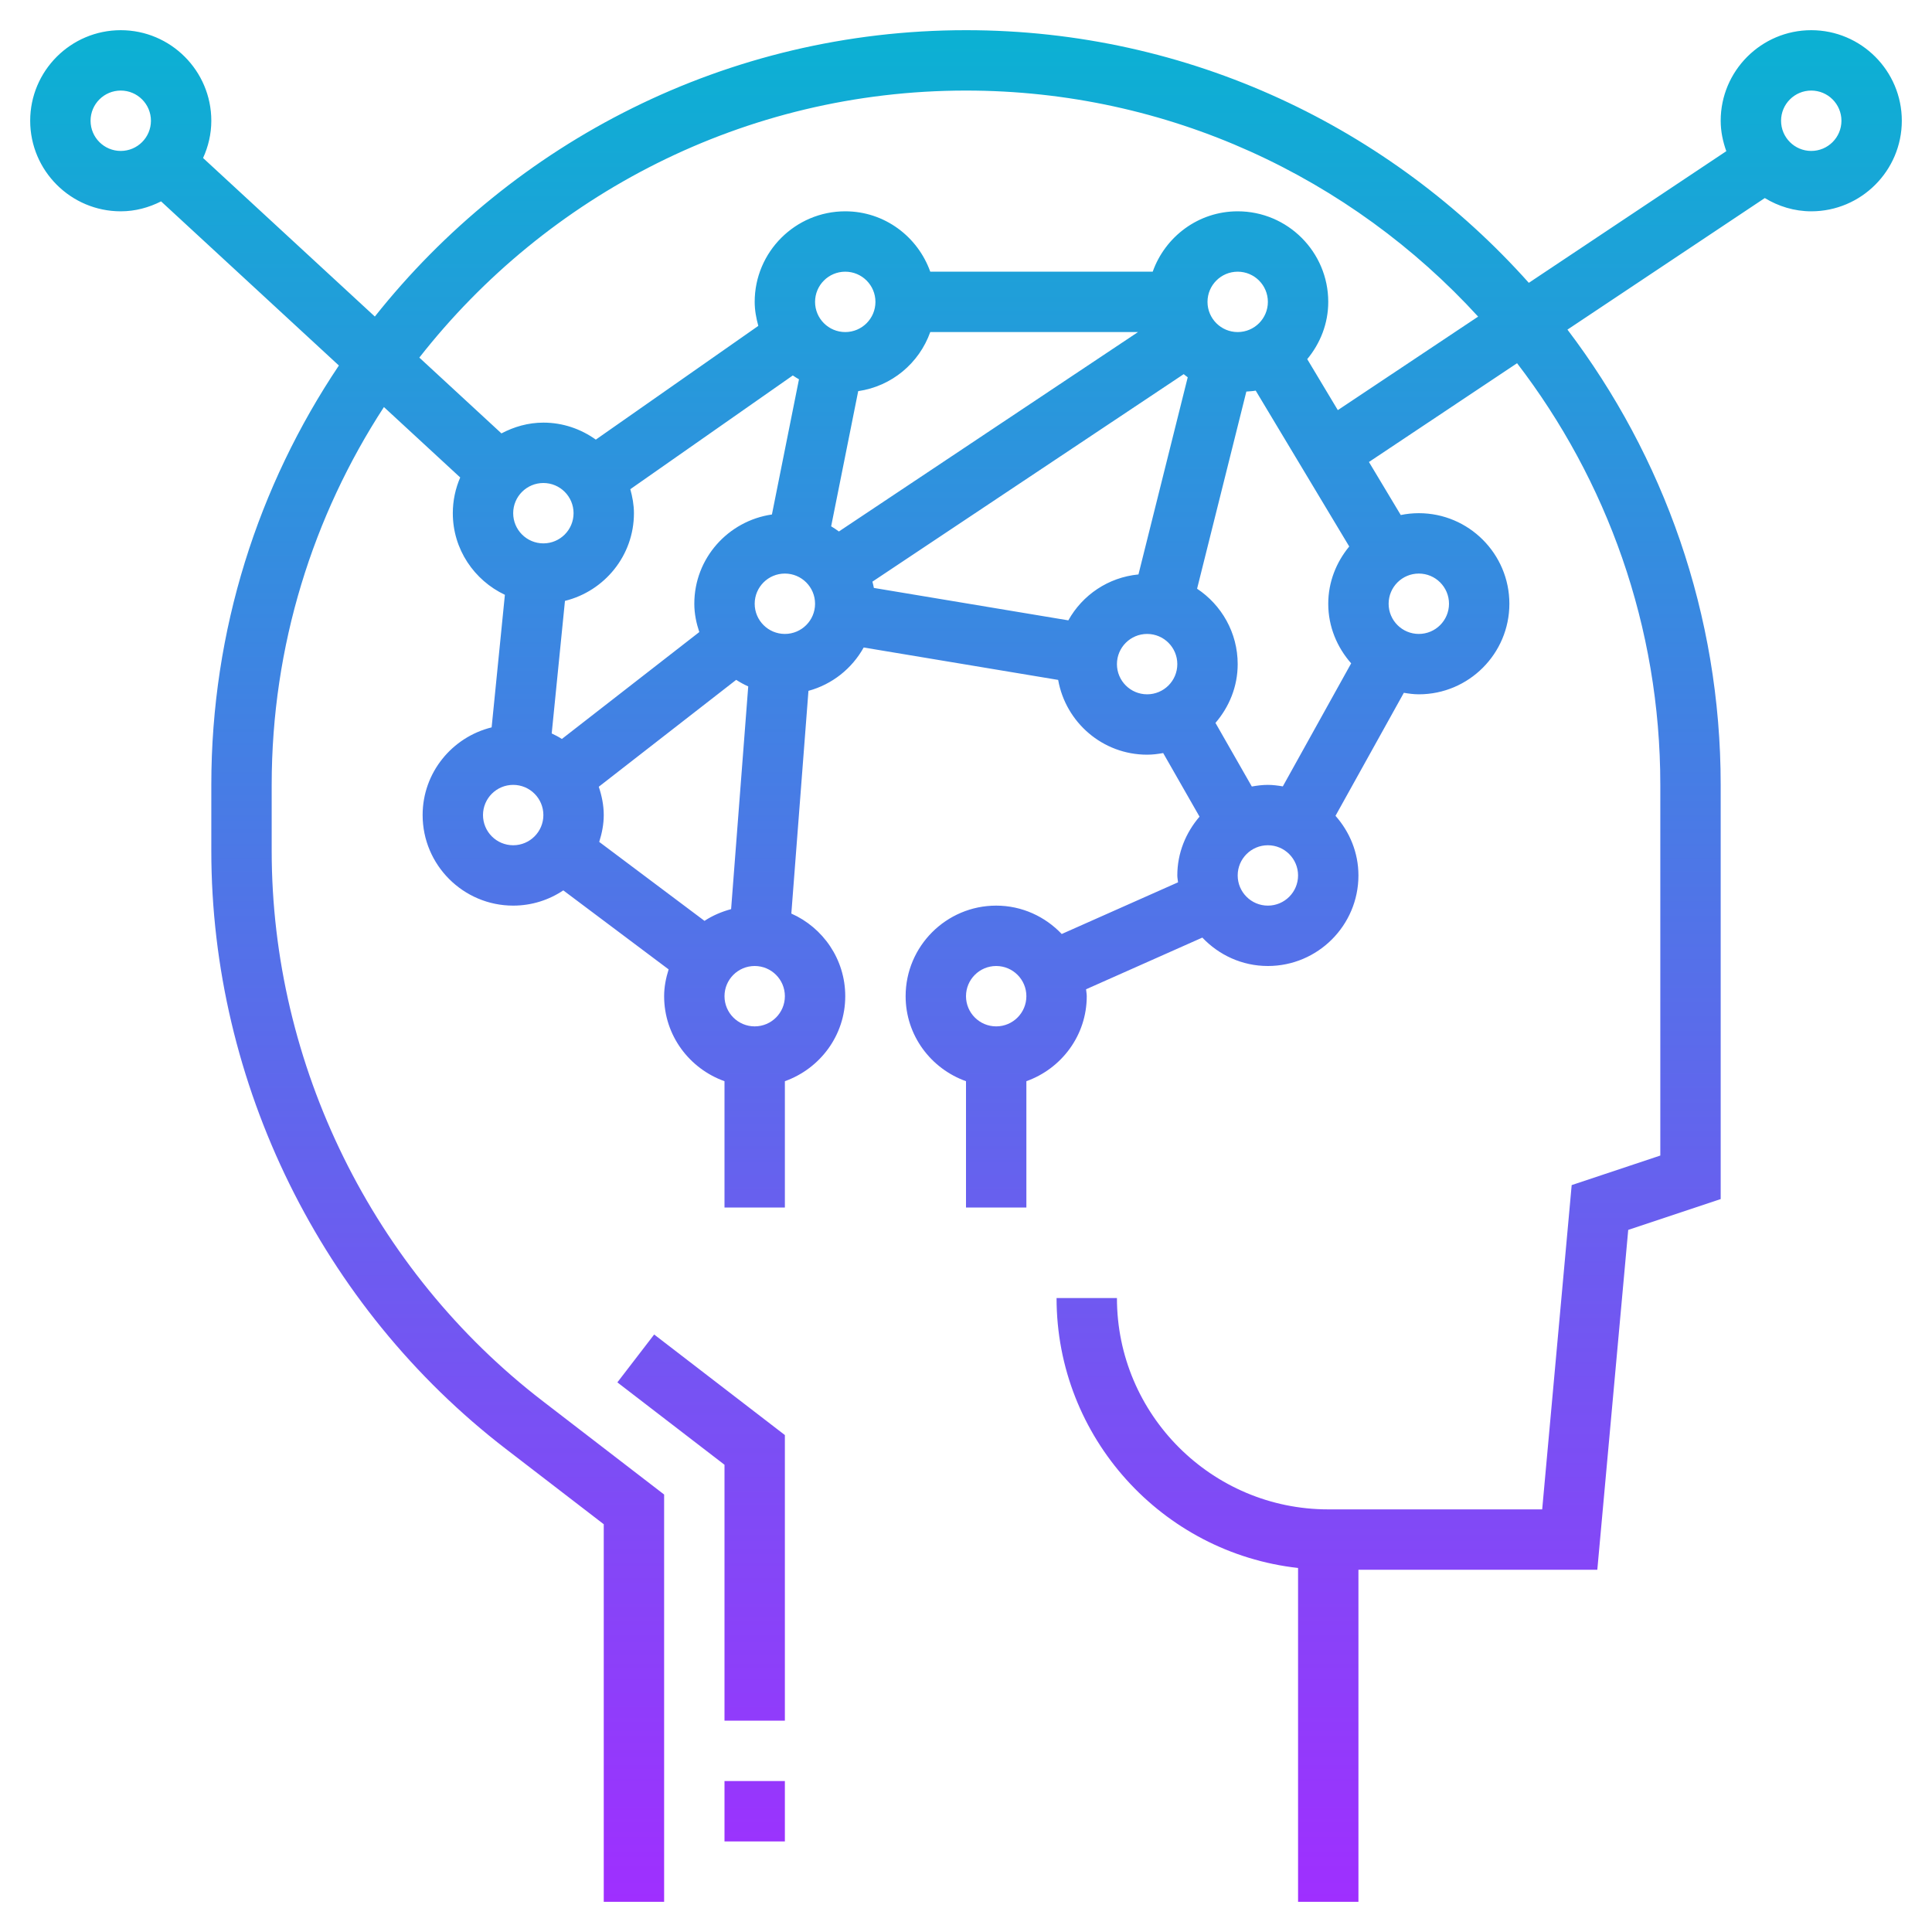 <svg id="Layer_35" enable-background="new 0 0 64 64" height="512" viewBox="0 0 64 64" width="512" xmlns="http://www.w3.org/2000/svg" xmlns:xlink="http://www.w3.org/1999/xlink"><linearGradient id="SVGID_1_" gradientUnits="userSpaceOnUse" x1="32" x2="32" y1="63" y2="1"><stop offset="0" stop-color="#9f2fff"/><stop offset="1" stop-color="#0bb1d3"/></linearGradient><path d="m24 59h2v2h-2zm-3.549-13.207 3.549 2.729v8.478h2v-9.462l-4.33-3.331zm42.549-41.793c0 1.654-1.346 3-3 3-.565 0-1.088-.166-1.539-.439l-6.537 4.358c3.182 4.196 5.076 9.421 5.076 15.081v13.721l-3.063 1.021-1.024 11.258h-7.913v11h-2v-11.059c-4.493-.499-8-4.316-8-8.941h2c0 3.859 3.141 7 7 7h7.087l.977-10.742 2.936-.979v-12.279c0-5.251-1.772-10.093-4.745-13.968l-4.907 3.272 1.054 1.757c.194-.04.393-.061.598-.061 1.654 0 3 1.346 3 3s-1.346 3-3 3c-.17 0-.333-.023-.496-.05l-2.264 4.075c.467.529.76 1.216.76 1.975 0 1.654-1.346 3-3 3-.856 0-1.624-.364-2.171-.941l-3.852 1.712c.006.077.023.151.023.229 0 1.302-.839 2.402-2 2.816v4.184h-2v-4.184c-1.161-.414-2-1.514-2-2.816 0-1.654 1.346-3 3-3 .855 0 1.624.364 2.171.94l3.853-1.712c-.007-.077-.024-.15-.024-.228 0-.746.284-1.421.736-1.947l-1.204-2.107c-.173.031-.35.054-.532.054-1.475 0-2.698-1.072-2.947-2.477l-6.442-1.074c-.389.698-1.042 1.222-1.83 1.436l-.567 7.378c1.05.466 1.786 1.515 1.786 2.737 0 1.302-.839 2.402-2 2.816v4.184h-2v-4.184c-1.161-.414-2-1.514-2-2.816 0-.311.061-.606.149-.888l-3.489-2.617c-.475.318-1.046.505-1.66.505-1.654 0-3-1.346-3-3 0-1.407.977-2.582 2.286-2.905l.439-4.391c-1.016-.481-1.725-1.507-1.725-2.704 0-.42.088-.819.245-1.183l-2.527-2.333c-2.348 3.606-3.718 7.903-3.718 12.516v2.183c0 7.092 3.355 13.906 8.977 18.229l4.023 3.096v13.492h-2v-12.508l-3.242-2.494c-6.111-4.7-9.758-12.107-9.758-19.815v-2.183c0-5.137 1.559-9.916 4.226-13.892l-5.89-5.437c-.404.204-.853.329-1.336.329-1.654 0-3-1.346-3-3s1.346-3 3-3 3 1.346 3 3c0 .441-.101.856-.273 1.234l5.69 5.252c4.584-5.773 11.656-9.486 19.583-9.486 7.404 0 14.063 3.238 18.644 8.369l6.542-4.361c-.113-.317-.186-.653-.186-1.008 0-1.654 1.346-3 3-3s3 1.346 3 3zm-59 1c.552 0 1-.448 1-1s-.448-1-1-1-1 .448-1 1 .448 1 1 1zm30 28c0-.552-.448-1-1-1s-1 .448-1 1 .448 1 1 1 1-.448 1-1zm-5.571-20.043-.896 4.478c.089.053.174.109.256.171l9.909-6.606h-6.882c-.368 1.031-1.276 1.796-2.387 1.957zm15.571 7.043c0-.723.268-1.378.695-1.897l-3.098-5.163c-.1.02-.207.021-.31.031l-1.632 6.531c.809.537 1.345 1.456 1.345 2.498 0 .746-.284 1.421-.736 1.947l1.204 2.107c.173-.031.35-.054.532-.054.169 0 .333.023.495.05l2.264-4.076c-.466-.529-.759-1.215-.759-1.974zm-6.287-.971 1.632-6.531c-.047-.031-.088-.07-.133-.104l-10.312 6.874c.018.069.035.137.048.208l6.442 1.074c.467-.839 1.32-1.424 2.323-1.521zm4.287-9.029c0-.552-.448-1-1-1s-1 .448-1 1 .448 1 1 1 1-.448 1-1zm-13 0c0-.552-.448-1-1-1s-1 .448-1 1 .448 1 1 1 1-.448 1-1zm-8.12 6.205c.07.255.12.518.12.795 0 1.407-.977 2.582-2.285 2.905l-.439 4.391c.116.055.23.114.337.183l4.552-3.541c-.099-.297-.165-.608-.165-.938 0-1.508 1.121-2.746 2.571-2.957l.896-4.478c-.069-.042-.139-.081-.204-.128zm3.339 13.911.567-7.378c-.139-.062-.272-.135-.399-.217l-4.552 3.541c.099.297.165.608.165.938 0 .311-.061.606-.15.889l3.488 2.616c.266-.177.565-.303.881-.389zm-6.219-14.116c-.552 0-1 .448-1 1s.448 1 1 1 1-.448 1-1-.448-1-1-1zm-1 12c.552 0 1-.448 1-1s-.448-1-1-1-1 .448-1 1 .448 1 1 1zm9 5c0-.552-.448-1-1-1s-1 .448-1 1 .448 1 1 1 1-.448 1-1zm1-13c0-.552-.448-1-1-1s-1 .448-1 1 .448 1 1 1 1-.448 1-1zm11 3c.552 0 1-.448 1-1s-.448-1-1-1-1 .448-1 1 .448 1 1 1zm5 6c0-.552-.448-1-1-1s-1 .448-1 1 .448 1 1 1 1-.448 1-1zm4-10c-.552 0-1 .448-1 1s.448 1 1 1 1-.448 1-1-.448-1-1-1zm1.965-8.512c-4.208-4.599-10.255-7.488-16.965-7.488-7.347 0-13.896 3.467-18.109 8.846l2.72 2.511c.417-.22.885-.357 1.389-.357.649 0 1.246.212 1.737.563l5.383-3.768c-.07-.255-.12-.518-.12-.795 0-1.654 1.346-3 3-3 1.302 0 2.402.839 2.816 2h7.369c.413-1.161 1.513-2 2.815-2 1.654 0 3 1.346 3 3 0 .723-.268 1.379-.696 1.897l1.013 1.689zm12.035-6.488c0-.552-.448-1-1-1s-1 .448-1 1 .448 1 1 1 1-.448 1-1z" fill="url(#SVGID_1_)"/></svg>
